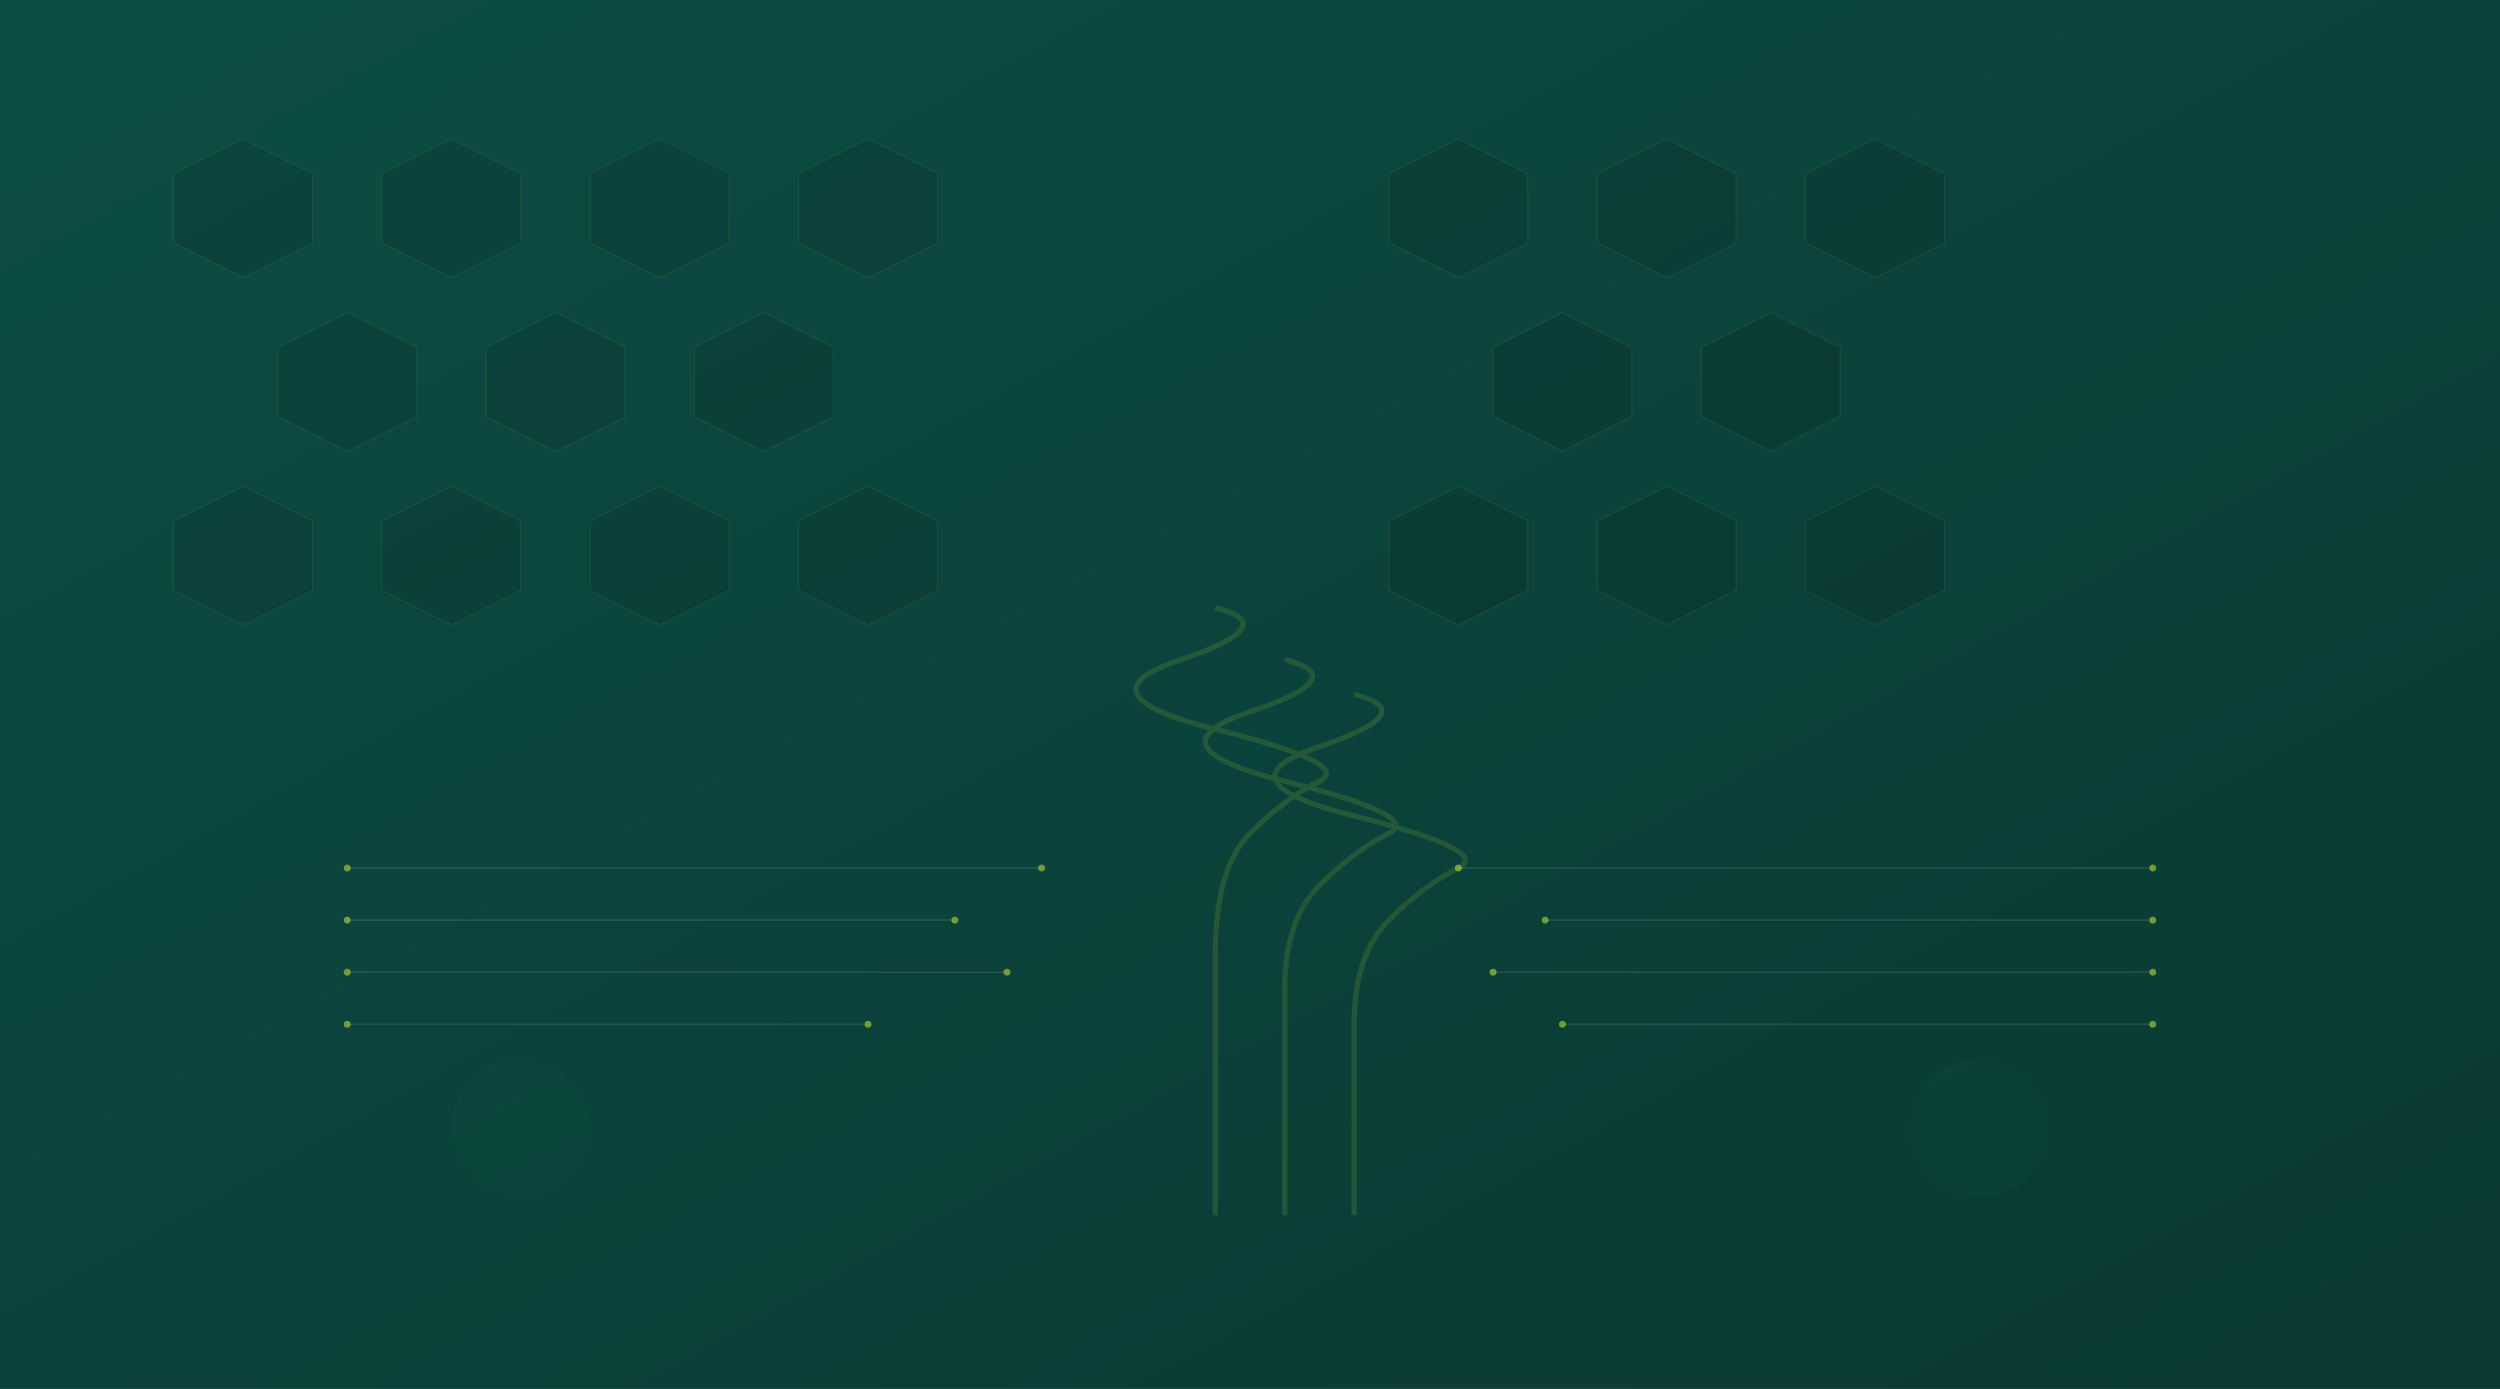 <svg xmlns="http://www.w3.org/2000/svg" width="1440" height="800" viewBox="0 0 1440 800"><rect x="0" y="0" width="1440" height="800" fill="#808080" stroke="none"/><defs><linearGradient id="gradient" x1="0%" x2="100%" y1="0%" y2="100%"><stop offset="0%" style="stop-color:#0d4d45;stop-opacity:1"/><stop offset="100%" style="stop-color:#083932;stop-opacity:1"/></linearGradient></defs><rect width="1440" height="800" fill="url(#gradient)"/><g stroke="#B1D931" stroke-width=".5" opacity=".1"><path d="M 100,100 L 140,80 L 180,100 L 180,140 L 140,160 L 100,140 Z"/><path d="M 220,100 L 260,80 L 300,100 L 300,140 L 260,160 L 220,140 Z"/><path d="M 340,100 L 380,80 L 420,100 L 420,140 L 380,160 L 340,140 Z"/><path d="M 460,100 L 500,80 L 540,100 L 540,140 L 500,160 L 460,140 Z"/><path d="M 160,200 L 200,180 L 240,200 L 240,240 L 200,260 L 160,240 Z"/><path d="M 280,200 L 320,180 L 360,200 L 360,240 L 320,260 L 280,240 Z"/><path d="M 400,200 L 440,180 L 480,200 L 480,240 L 440,260 L 400,240 Z"/><path d="M 100,300 L 140,280 L 180,300 L 180,340 L 140,360 L 100,340 Z"/><path d="M 220,300 L 260,280 L 300,300 L 300,340 L 260,360 L 220,340 Z"/><path d="M 340,300 L 380,280 L 420,300 L 420,340 L 380,360 L 340,340 Z"/><path d="M 460,300 L 500,280 L 540,300 L 540,340 L 500,360 L 460,340 Z"/><path d="M 800,100 L 840,80 L 880,100 L 880,140 L 840,160 L 800,140 Z"/><path d="M 920,100 L 960,80 L 1000,100 L 1000,140 L 960,160 L 920,140 Z"/><path d="M 1040,100 L 1080,80 L 1120,100 L 1120,140 L 1080,160 L 1040,140 Z"/><path d="M 860,200 L 900,180 L 940,200 L 940,240 L 900,260 L 860,240 Z"/><path d="M 980,200 L 1020,180 L 1060,200 L 1060,240 L 1020,260 L 980,240 Z"/><path d="M 800,300 L 840,280 L 880,300 L 880,340 L 840,360 L 800,340 Z"/><path d="M 920,300 L 960,280 L 1000,300 L 1000,340 L 960,360 L 920,340 Z"/><path d="M 1040,300 L 1080,280 L 1120,300 L 1120,340 L 1080,360 L 1040,340 Z"/></g><g opacity=".15"><path fill="none" stroke="#B1D931" stroke-width="3" d="M 700,700 L 700,550 Q 700,500 720,480 T 760,450 T 700,420 T 680,380 T 700,350"/><path fill="none" stroke="#B1D931" stroke-width="3" d="M 740,700 L 740,570 Q 740,530 760,510 T 800,480 T 740,450 T 720,410 T 740,380"/><path fill="none" stroke="#B1D931" stroke-width="3" d="M 780,700 L 780,590 Q 780,550 800,530 T 840,500 T 780,470 T 760,430 T 780,400"/></g><g stroke="#fff" stroke-width="1" opacity=".1"><line x1="200" x2="600" y1="500" y2="500"/><line x1="200" x2="550" y1="530" y2="530"/><line x1="200" x2="580" y1="560" y2="560"/><line x1="200" x2="500" y1="590" y2="590"/><line x1="840" x2="1240" y1="500" y2="500"/><line x1="890" x2="1240" y1="530" y2="530"/><line x1="860" x2="1240" y1="560" y2="560"/><line x1="900" x2="1240" y1="590" y2="590"/></g><circle cx="300" cy="650" r="40" fill="#0A4B42" opacity=".3"/><circle cx="1140" cy="650" r="40" fill="#0A4B42" opacity=".3"/><g fill="#B1D931" opacity=".6"><circle cx="200" cy="500" r="2"/><circle cx="200" cy="530" r="2"/><circle cx="200" cy="560" r="2"/><circle cx="200" cy="590" r="2"/><circle cx="600" cy="500" r="2"/><circle cx="550" cy="530" r="2"/><circle cx="580" cy="560" r="2"/><circle cx="500" cy="590" r="2"/><circle cx="840" cy="500" r="2"/><circle cx="890" cy="530" r="2"/><circle cx="860" cy="560" r="2"/><circle cx="900" cy="590" r="2"/><circle cx="1240" cy="500" r="2"/><circle cx="1240" cy="530" r="2"/><circle cx="1240" cy="560" r="2"/><circle cx="1240" cy="590" r="2"/></g></svg>